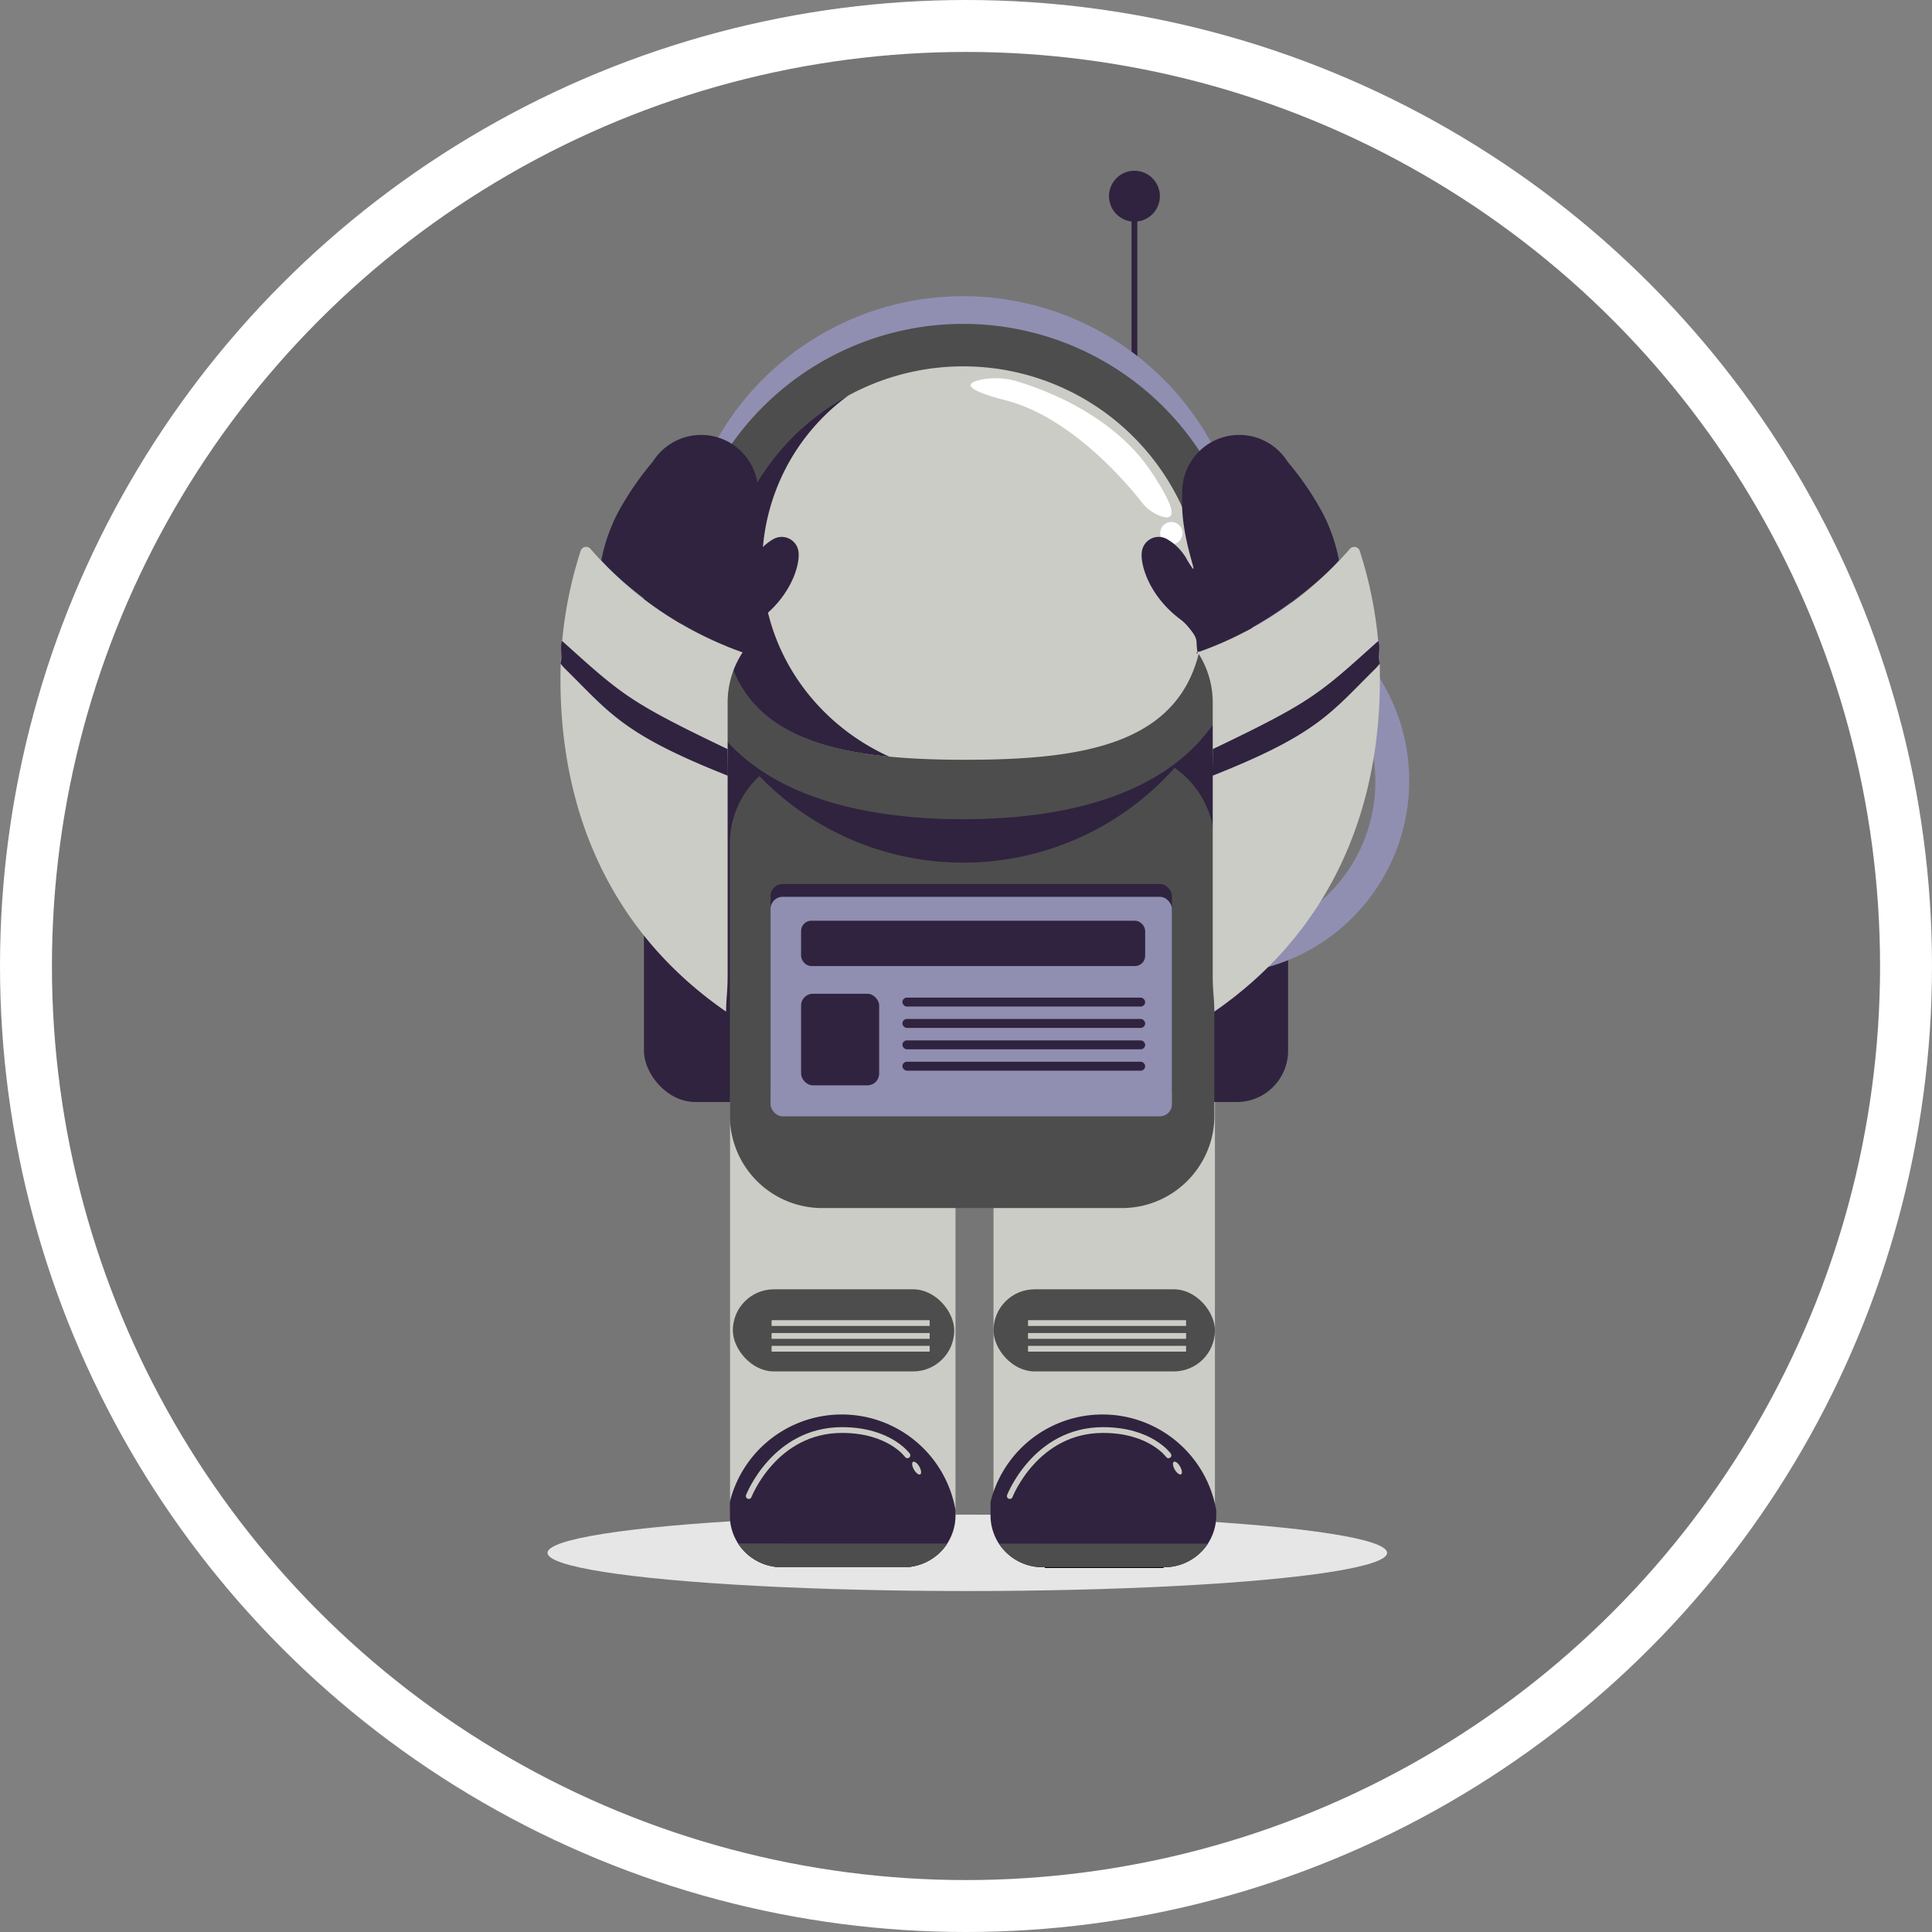 <svg xmlns="http://www.w3.org/2000/svg" viewBox="0 0 334.82 334.82"><rect x="0" y="0" width="334.82" height="334.82" fill="#808080" stroke="none"/><defs><style>.cls-1,.cls-6{fill:#4d4d4d;}.cls-1{fill-opacity:0.19;stroke:#fff;stroke-width:9px;}.cls-1,.cls-10,.cls-5,.cls-8,.cls-9{stroke-miterlimit:10;}.cls-2{fill:#30233f;}.cls-3{fill:#e6e6e6;}.cls-4{fill:#ccccc6;}.cls-10,.cls-5,.cls-8,.cls-9{fill:none;}.cls-5{stroke:#30233f;}.cls-7{fill:#908fb2;}.cls-8{stroke:#000;stroke-width:0.25px;}.cls-10,.cls-9{stroke:#ccccc6;}.cls-10{stroke-linecap:round;}.cls-11{fill:#473b6b;}.cls-12{fill:#fff;}</style></defs><title>balencedBadge</title><g id="Layer_2" data-name="Layer 2"><g id="Layer_3" data-name="Layer 3"><circle class="cls-1" cx="167.41" cy="167.41" r="162.91"/><circle class="cls-2" cx="196.6" cy="34" r="4.41"/><ellipse class="cls-3" cx="167.64" cy="269.11" rx="72.75" ry="6.62"/><rect class="cls-4" x="126.52" y="182.09" width="39.07" height="89.51" rx="8.89"/><rect class="cls-4" x="172.18" y="182.09" width="38.37" height="89.52" rx="8.89"/><line class="cls-5" x1="196.6" y1="34" x2="196.6" y2="87.2"/><path class="cls-6" d="M102.71,121.24A10.32,10.32,0,0,1,113,110.91v-5.24a15.58,15.58,0,0,0,0,31.15v-5.24A10.33,10.33,0,0,1,102.71,121.24Z"/><rect class="cls-6" x="111.6" y="86.98" width="111.63" height="77.6" rx="8.89"/><rect class="cls-2" x="111.6" y="92.16" width="111.63" height="98.82" rx="8.89"/><path class="cls-7" d="M244.22,135.32A33.54,33.54,0,0,0,211,101.79v6.35a27.35,27.35,0,0,1,0,54.7v6A33.54,33.54,0,0,0,244.22,135.32Z"/><path class="cls-7" d="M210.12,161.76h-.47"/><path class="cls-7" d="M209.65,170.19l.47,0"/><rect class="cls-6" x="172.18" y="223.44" width="38.37" height="14.23" rx="7.12"/><rect class="cls-6" x="127" y="223.44" width="38.37" height="14.23" rx="7.12"/><path class="cls-6" d="M210.45,146.13v47.26a15.76,15.76,0,0,1-2.25,8.13,16,16,0,0,1-13.71,7.84h-52a16,16,0,0,1-16-16V146.13a15.71,15.71,0,0,1,2.2-8,16,16,0,0,1,13.77-7.92h52l.87,0a16,16,0,0,1,11.48,5.86A15.81,15.81,0,0,1,210.45,146.13Z"/><path class="cls-2" d="M165.59,261.54v1.18a9,9,0,0,1-9.05,8.89h-21a9,9,0,0,1-9.06-8.89v-2.43a20,20,0,0,1,39.08,1.25Z"/><path class="cls-2" d="M210.78,261.54v1.18a9,9,0,0,1-9.06,8.89h-21a9,9,0,0,1-9.06-8.89v-2.43a20,20,0,0,1,39.08,1.25Z"/><rect class="cls-2" x="133.54" y="153.2" width="69.56" height="38.04" rx="2.09"/><rect class="cls-7" x="133.54" y="155.42" width="69.56" height="38.04" rx="2.09"/><rect class="cls-2" x="138.83" y="159.56" width="59.63" height="7.86" rx="1.77"/><rect class="cls-2" x="138.83" y="172.22" width="13.53" height="15.87" rx="2.03"/><line class="cls-8" x1="201.66" y1="271.61" x2="181.07" y2="271.61"/><rect class="cls-2" x="156.39" y="172.89" width="42.07" height="1.55" rx="0.78"/><rect class="cls-2" x="156.39" y="176.59" width="42.07" height="1.55" rx="0.78"/><rect class="cls-2" x="156.39" y="180.3" width="42.07" height="1.55" rx="0.78"/><rect class="cls-2" x="156.39" y="184" width="42.07" height="1.55" rx="0.78"/><line class="cls-9" x1="178.16" y1="233.74" x2="205.55" y2="233.74"/><path class="cls-7" d="M166.93,51.33a49.08,49.08,0,0,0-49.08,49.08H216A49.08,49.08,0,0,0,166.93,51.33Z"/><line class="cls-9" x1="178.16" y1="231.52" x2="205.55" y2="231.52"/><line class="cls-9" x1="178.16" y1="229.29" x2="205.55" y2="229.29"/><line class="cls-9" x1="133.72" y1="233.74" x2="161.11" y2="233.74"/><line class="cls-9" x1="133.72" y1="231.52" x2="161.11" y2="231.52"/><line class="cls-9" x1="133.72" y1="229.29" x2="161.11" y2="229.29"/><path class="cls-10" d="M175,259.27s4.44-11.44,16.16-11.44c8.24,0,11.34,4.38,11.34,4.38"/><path class="cls-2" d="M166.93,149.5A49.08,49.08,0,0,0,216,100.41H117.85A49.08,49.08,0,0,0,166.93,149.5Z"/><path class="cls-6" d="M117.85,105.21c0,27.11,22,36.76,49.08,36.76S216,132.32,216,105.21a49.08,49.08,0,1,0-98.16,0Z"/><path class="cls-4" d="M208.65,105.21a41.72,41.72,0,0,0-83.44,0c0,23,19.09,26.46,42.13,26.46S208.65,128.25,208.65,105.21Z"/><path class="cls-11" d="M164.09,267.52v.08a9.09,9.09,0,0,1-7.55,4h-21a9.11,9.11,0,0,1-7.61-4.09Z"/><path class="cls-6" d="M164.09,267.52v.08a9.09,9.09,0,0,1-7.55,4h-21a9.11,9.11,0,0,1-7.61-4.09Z"/><path class="cls-6" d="M209.28,267.52v.08a9.1,9.1,0,0,1-7.55,4h-21a9.1,9.1,0,0,1-7.6-4.09Z"/><path class="cls-12" d="M170.12,65.78a12.94,12.94,0,0,1,6.3.36c5.22,1.59,16.59,6,23,15.48,5.45,8.11,3.63,8.52,1.64,7.79A7.31,7.31,0,0,1,197.84,87c-2.9-3.68-12.33-14.69-23.47-17.6C166.21,67.29,167.7,66.26,170.12,65.78Z"/><circle class="cls-12" cx="203" cy="92.4" r="1.94"/><path class="cls-2" d="M132.09,97.75a36.32,36.32,0,0,1,15-29.26,41.72,41.72,0,0,0-21.91,36.72c0,18.45,12.24,24.31,28.94,25.92C141.12,125.25,132.09,112.52,132.09,97.75Z"/><ellipse class="cls-4" cx="204.05" cy="254.42" rx="0.53" ry="1.25" transform="translate(-99.87 136.11) rotate(-30)"/><path class="cls-10" d="M129.76,259.27s4.44-11.44,16.16-11.44c8.24,0,11.34,4.38,11.34,4.38"/><ellipse class="cls-4" cx="158.86" cy="254.42" rx="0.53" ry="1.25" transform="translate(-105.93 113.52) rotate(-30)"/><path class="cls-2" d="M232.05,97.08h0a29.78,29.78,0,0,0-2.84-8.19A51.8,51.8,0,0,0,223.13,80a10,10,0,0,0-3.06-3.08,9.88,9.88,0,0,0-15.19,8.34,2.75,2.75,0,0,0,0,.41c-.46,8.25,3.86,16.27.91,11.46a9.18,9.18,0,0,0-3.63-3.75h0A2.94,2.94,0,0,0,198,95.09a3.32,3.32,0,0,0-.15.85c-.13,2.52,1.66,7.61,6.64,11.34a7.73,7.73,0,0,1,1.12,1s0,0,0,0c2.37,2.7,1.51,2.61,1.92,4.72h0c0,.08,0-.06,0,0,.09.47-.45.15,0,0,11.72-3.84,21.64-12.59,24.48-15.84Z"/><path class="cls-4" d="M207.57,113.06a62.09,62.09,0,0,0,26.35-17.92v0a1,1,0,0,1,1.73.35,71.94,71.94,0,0,1,3.49,22.23c0,24.62-9.87,44.59-28.7,57.6,0-2.41-.27-3.34-.27-6.27V121.77A15.8,15.8,0,0,0,207.57,113.06Z"/><path class="cls-2" d="M210.12,134.44c18.25-7.23,20.42-10.85,28.24-18.56a6.89,6.89,0,0,0,.78-.92c-.36-1,.12-2.87-.29-3.88-10.28,9.25-11.5,10.53-28.67,18.74Z"/><path class="cls-2" d="M104.22,97.08h0a29.78,29.78,0,0,1,2.84-8.19A51.8,51.8,0,0,1,113.14,80a10,10,0,0,1,3.06-3.08,9.88,9.88,0,0,1,15.19,8.34,2.75,2.75,0,0,1,0,.41c.46,8.25-3.85,16.27-.91,11.46a9.18,9.18,0,0,1,3.63-3.75h0a2.94,2.94,0,0,1,4.15,1.69,3.32,3.32,0,0,1,.15.85c.13,2.52-1.65,7.61-6.64,11.34a7.73,7.73,0,0,0-1.12,1s0,0,0,0c-2.37,2.7-1.51,2.61-1.92,4.72h0c0,.08,0-.06,0,0-.09.47.45.15,0,0-11.72-3.84-21.64-12.59-24.48-15.84Z"/><path class="cls-4" d="M128.7,113.06a62.09,62.09,0,0,1-26.35-17.92v0a1,1,0,0,0-1.73.35,71.94,71.94,0,0,0-3.49,22.23c0,24.62,9.87,44.59,28.71,57.6,0-2.41.26-3.34.26-6.27V121.77A15.8,15.8,0,0,1,128.7,113.06Z"/><path class="cls-2" d="M126.15,134.44c-18.25-7.23-20.42-10.85-28.24-18.56a6.89,6.89,0,0,1-.78-.92c.36-1-.12-2.87.29-3.88,10.28,9.25,11.5,10.53,28.67,18.74Z"/></g></g></svg>